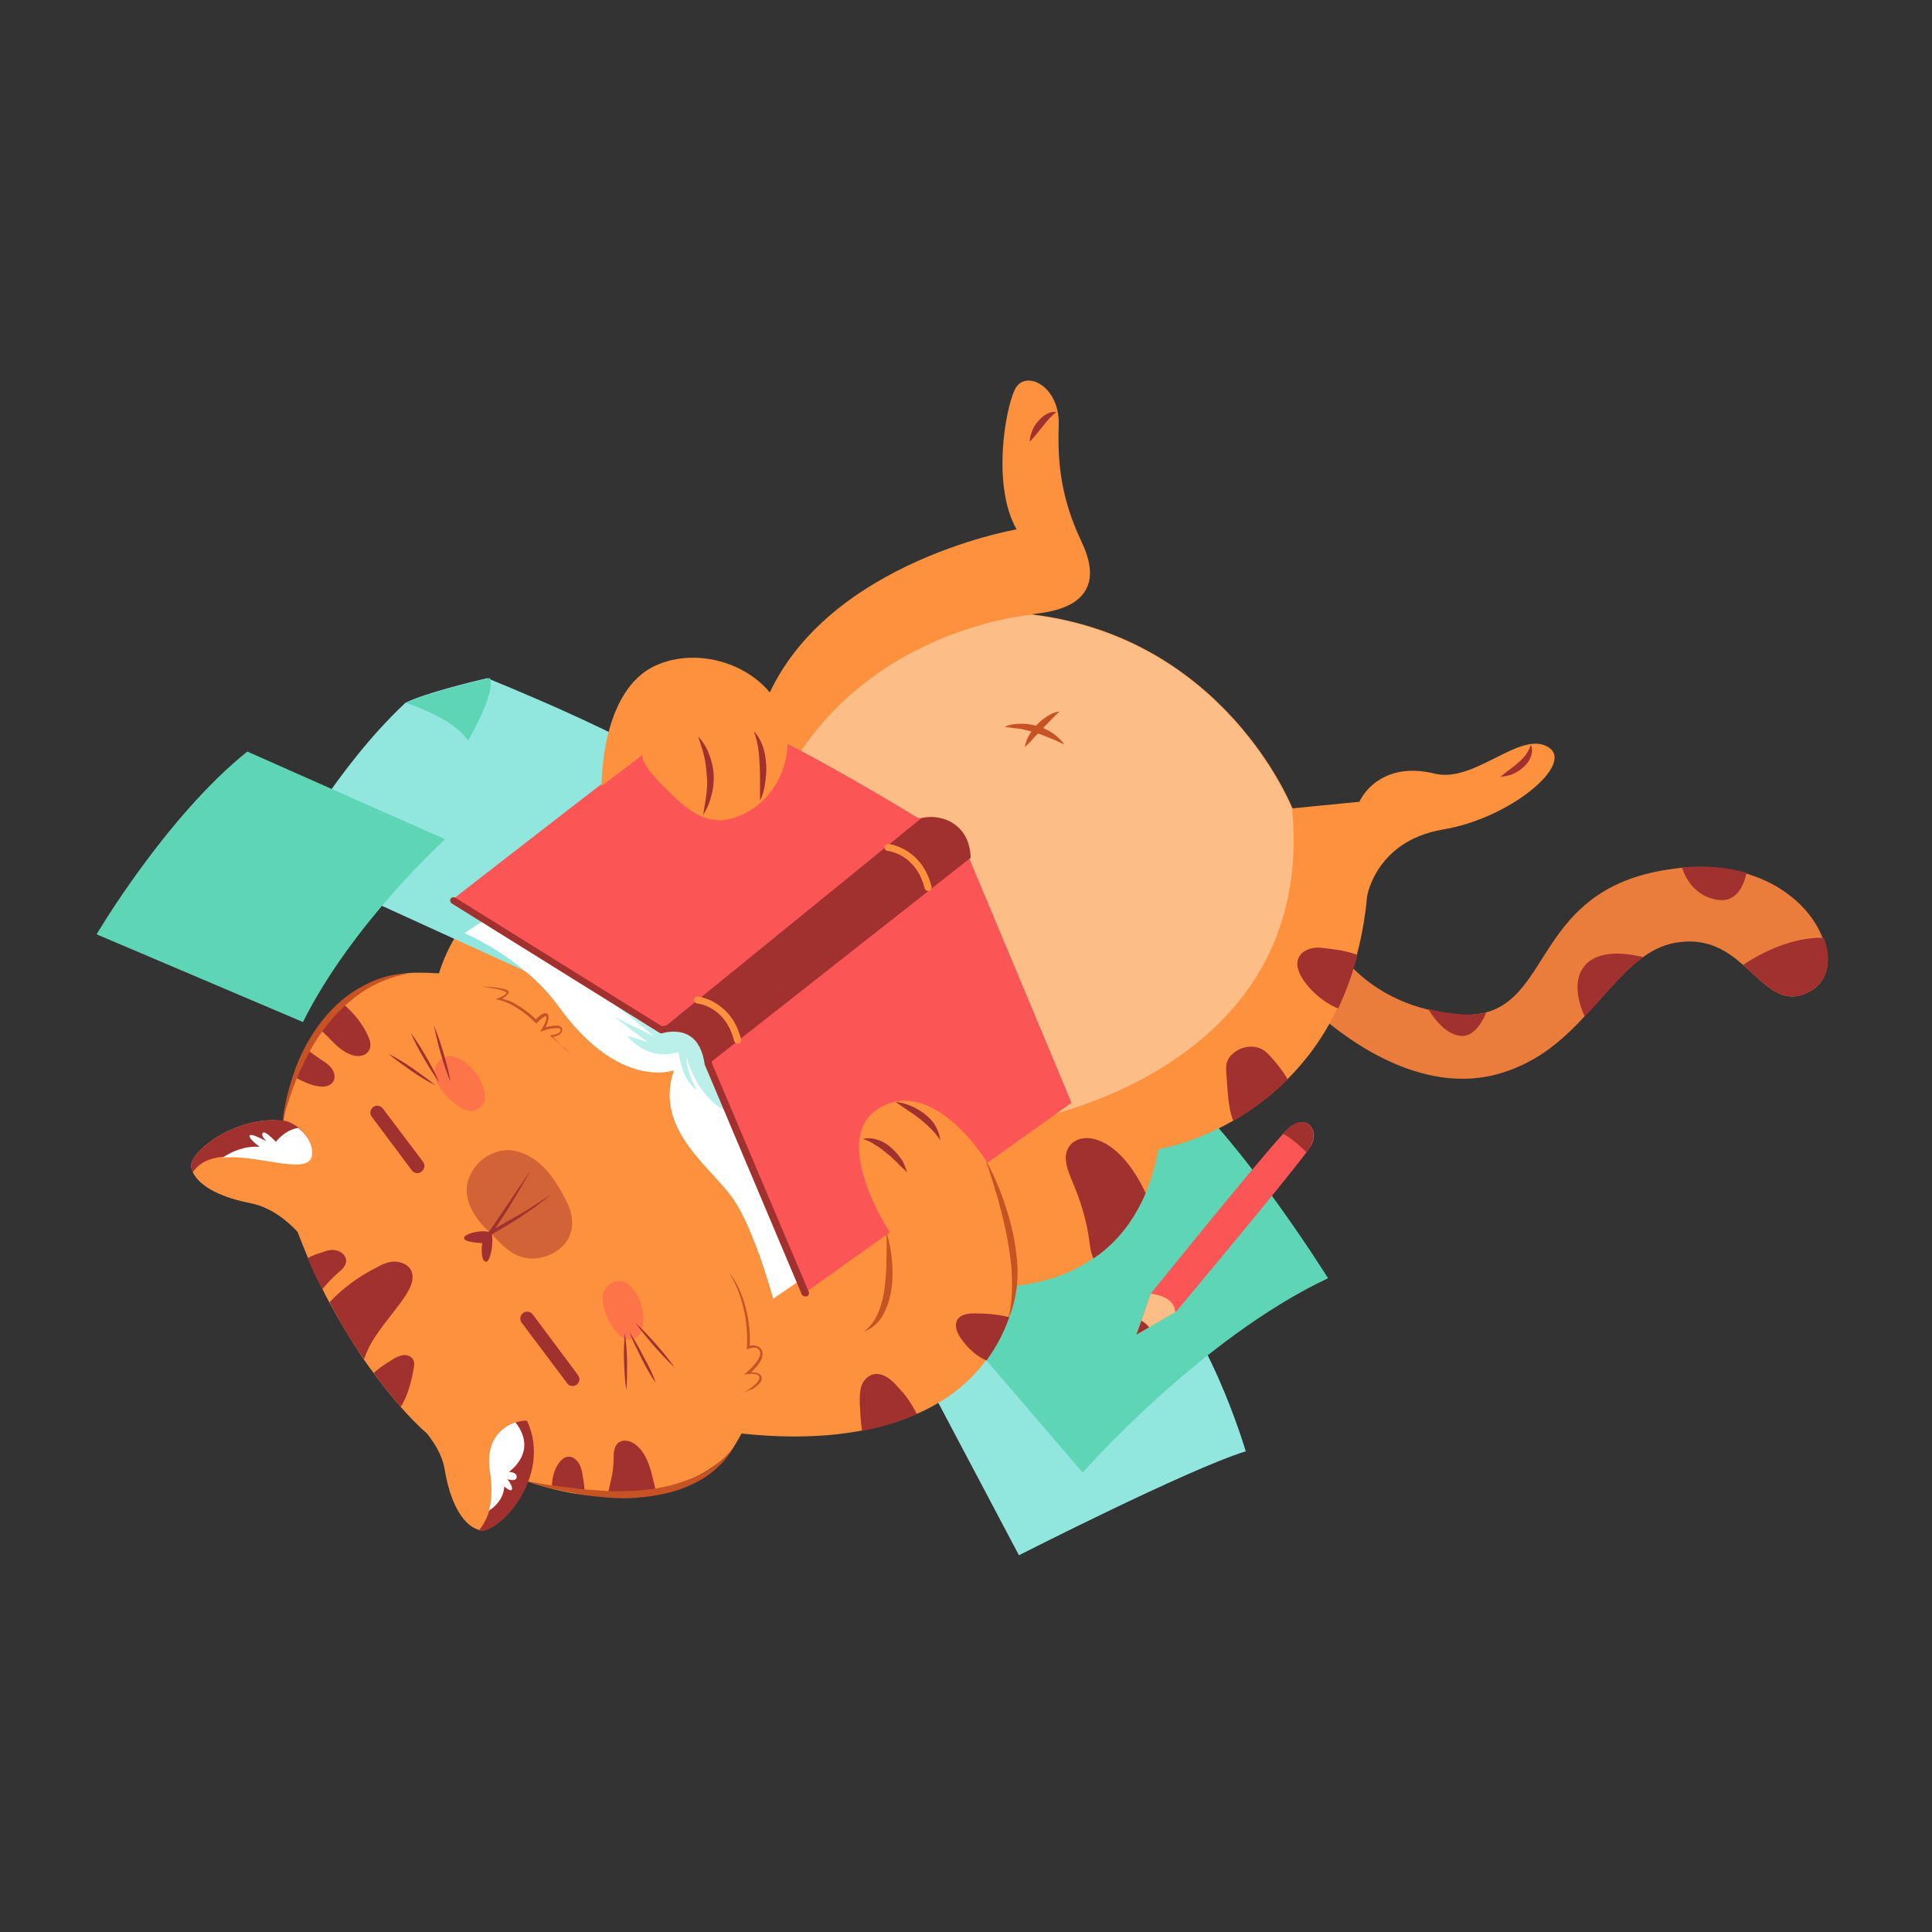 <svg xml:space="preserve" style="enable-background:new 0 0 500 500;" viewBox="0 0 500 500" y="0px" x="0px"
     xmlns="http://www.w3.org/2000/svg" id="图层_1" version="1.0">
<rect x="0" y="0" width="500" height="500" fill="#333333" stroke="none"/>
<style type="text/css">
	.st0{fill:#FD913E;}
	.st1{opacity:0.2;fill:#A1312F;}
	.st2{fill:#A1312F;}
	.st3{fill:#91E6DD;}
	.st4{fill:#5ED6B6;}
	.st5{fill:#FB5555;}
	.st6{fill:#FDBD87;}
	.st7{fill:#FFFFFF;}
	.st8{opacity:0.48;fill:#FB5555;}
	.st9{fill:#C75325;}
	.st10{opacity:0.48;fill:#A1312F;}
	.st11{opacity:0.62;fill:#91E6DD;}
</style>
<g>
	<g>
		<g>
			<g>
				<path d="M468.7,256.4c-7.4,4.3-11.7-1.6-17.6-6.7c-4.1-3.6-9-6.8-16.3-5.9c-3.6,0.4-6.7,1.8-9.6,3.9
					c-5.3,3.8-9.8,9.7-15.2,15.4c-5.9,6.4-12.9,12.5-23.3,15.1c-21.2,5.2-41.2-11.8-46.4-16.5c-0.8-0.8-1.3-1.2-1.3-1.2l4.4-19.4
					c0,0,6.1,15.1,25.8,20.1c2.3,0.6,4.9,1.1,7.6,1.3c2.9,0.3,5.3,0.1,7.5-0.4c17-4.3,13.9-31.1,45.8-36.8c1.7-0.3,3.3-0.5,4.9-0.7
					c6.3-0.6,11.9,0,16.7,1.4c10.7,3.1,17.5,10.1,20,16.8C474.2,248.4,473.1,253.8,468.7,256.4z" class="st0"></path>
				<path d="M468.7,256.4c-7.4,4.3-11.7-1.6-17.6-6.7c-4.1-3.6-9-6.8-16.3-5.9c-3.6,0.4-6.7,1.8-9.6,3.9
					c-5.3,3.8-9.8,9.7-15.2,15.4c-5.9,6.4-12.9,12.5-23.3,15.1c-21.2,5.2-41.2-11.8-46.4-16.5c-0.8-0.8-1.3-1.2-1.3-1.2l4.4-19.4
					c0,0,6.1,15.1,25.8,20.1c2.3,0.6,4.9,1.1,7.6,1.3c2.9,0.3,5.3,0.1,7.5-0.4c17-4.3,13.9-31.1,45.8-36.8c1.7-0.3,3.3-0.5,4.9-0.7
					c6.3-0.6,11.9,0,16.7,1.4c10.7,3.1,17.5,10.1,20,16.8C474.2,248.4,473.1,253.8,468.7,256.4z" class="st1"></path>
			</g>
			<path d="M468.7,256.4c-7.4,4.3-11.7-1.6-17.6-6.7c5.2-3.4,12.9-7.2,20.9-7C474.2,248.4,473.1,253.8,468.7,256.4z" class="st2"></path>
			<path d="M452,225.9c-0.8,3.7-2.9,8-8,6.9c-5.3-1.1-7.7-5.2-8.7-8.3C441.7,223.9,447.3,224.5,452,225.9z" class="st2"></path>
			<path d="M425.3,247.7c-5.3,3.8-9.8,9.7-15.2,15.4c-1.7-3.9-3.2-9.6,0.2-13.4C413.9,245.8,420.7,246.6,425.3,247.7z" class="st2"></path>
			<path d="M384.7,262c-1.5,3.4-3.9,6.8-7.3,6c-3.3-0.7-6-3.9-7.8-6.9c2.3,0.6,4.9,1.1,7.6,1.3
				C380.1,262.7,382.5,262.6,384.7,262z" class="st2"></path>
		</g>
		<path d="M263.7,402.5c0,0,44-22.4,58.7-26.9c0,0-10.2-34.8-25.5-46l-58,26L263.7,402.5z" class="st3"></path>
		<path d="M280.2,381.1c0,0,30.4-34.7,63.5-50.3c0,0-27.1-43.4-45.2-54.5c0,0-44.8,39.6-58.2,58.3L280.2,381.1z" class="st4"></path>
		<g>
			<path d="M304.5,339.3l-0.4,0.2l-10,5.9l3.7-10.6c0,0,27-33.5,34.3-41.4c0.5-0.6,1-1,1.3-1.3c4.5-4.2,8.3,0.3,5.9,4.4
				c-0.2,0.3-0.6,0.9-1.1,1.6C331.9,306.6,304.5,339.3,304.5,339.3z" class="st5"></path>
			<path d="M304.1,339.6l-6.7,3.9l-3.3,1.9l1.3-3.6l2.4-7c0,0,6.1,0.5,6.3,4.6C304.1,339.5,304.1,339.5,304.1,339.6z" class="st6"></path>
			<path d="M338.1,298.2c-2.4-2.4-4.4-3.9-6.1-4.8c0.5-0.6,1-1,1.3-1.3c4.5-4.2,8.3,0.3,5.9,4.4
				C339.1,296.9,338.7,297.4,338.1,298.2z" class="st2"></path>
			<path d="M297.4,343.5l-3.3,1.9l1.3-3.6C295.9,342.1,296.7,342.6,297.4,343.5z" class="st2"></path>
		</g>
		<path d="M400.6,193.3c-7.3-4.3-19,9.5-29.4,6.9c-10.4-2.6-16.9,2.2-19.4,7.3l-17.3,1.7c0,0-17.3-44.1-67.4-50.2
			c0,0,0,0,0,0c1-0.5,21.6-0.4,12.8-18.8c-5-10.5-6.3-19.7-5.9-30c0.4-10.4-8.7-14.7-11.3-9.5c-2.6,5.2-6,25.1,0.4,36.3
			c0,0-53.2,9.1-66.2,48c-13,38.9-67,45-67,45s-11.4,6.2-16.3,21.9c-7.6-0.4-13.5-0.7-22.3,5.8c-5.8,4.3-16.5,20-16,25.2
			c-0.9,2.3-1.6,4.7-2,7.2c-0.9-0.1-1.8-0.2-2.7-0.2c-11.6,0.1-22,8.8-21.1,12.3c0.1,0.4,0.3,0.8,0.4,1.2c1.9,3.9,7.8,6.6,15,8
			c5.6,1.1,10,5.1,12.1,7.4c0.8,2.1,1.7,4.3,2.6,6.5c1.1,2.7,2.4,5.4,3.8,8.2c0.5,1.1,1.1,2.2,1.7,3.3c2.7,5,5.7,10,8.9,14.8
			c0.8,1.2,1.7,2.4,2.6,3.6c2.2,3.1,4.6,6,7,8.8c2.2,2.5,4.5,4.9,6.9,7c1.9,2.4,4,5.6,4.6,9.4c1.3,7.8,4.3,14.1,8.7,15.5
			c0.1,0,0.2,0.1,0.2,0.1c2.8,0.7,9.5-4.8,12.5-12.6c3.2,1.1,7.4,2.3,12.5,3.2c0,0,0,0,0,0c0,0,0,0,0.1,0c1.4,0.2,23.9,3.5,38.6-9.5
			c1.8-1.6,2.9-3.8,4.2-6.1c7.5,0.8,19.5,1.5,31.2-0.8c4.8-0.9,9.6-2.3,14.2-4.3c6.9-3,13.2-7.5,17.9-13.9c2.4-3.2,4.4-6.9,5.9-11.2
			c0.9-2.5,1.6-5.2,2.2-8.1c4.8-0.5,12.6-2.1,19.7-7.1c5.2-3.6,10.1-8.9,13.5-16.9c1.4-3.3,2.5-7,3.3-11.3c0,0,8.8-1.3,19.4-7.4
			c4.5-2.6,9.4-6.1,14-10.7c4.8-4.8,9.4-10.9,13-18.5c2-4.1,3.7-8.8,5-13.9c1.2-4.5,2.1-9.5,2.6-14.9c0,0,2.2-14.3,19.5-17.3
			C390.7,211.9,407.9,197.6,400.6,193.3z" class="st0"></path>
		<path d="M151.6,258.5L73.8,223c0,0,13.4-24.5,30.9-40.9c0.1-0.1,0.1-0.1,0.2-0.2c4.9-2.5,18.2-5.7,21.2-6.4
			c0.2,0.1,0.5,0.2,0.7,0.3c14.9,6.1,44.1,18.7,54.7,27.7C196.2,215.9,151.6,258.5,151.6,258.5z" class="st3"></path>
		<path d="M265.3,290.1c0,0-84.7-28.5-67-77.8C216,163,267,159.1,267,159.1c50.2,6.1,67.4,50.2,67.4,50.2
			C340.9,277.6,265.3,290.1,265.3,290.1z" class="st6"></path>
		<path d="M271.9,287.1l-71.8,49c0,0-4.4-16.4-9.8-25c-5.4-8.6-21.3-18.3-15.9-34.1c0,0-14.1,5.3-29.8-16.5
			c-9.1-12.6-24.4-19-24.4-19l50.7-33.2l67.5,19.8L271.9,287.1z" class="st7"></path>
		<path d="M70.6,289.9C70.6,289.9,70.6,289.9,70.6,289.9c0.2,0,1.6-0.1,3.3,0.2c0,0,0,0,0,0c1,0.2,2.1,0.8,3.2,1.6
			c1.9,1.5,3.6,3.8,3.6,6.5c-0.1,6.5-13.6,0.2-23.2,1.2c-3.1,0.3-5.9,1.4-7.6,4c-0.2-0.4-0.3-0.8-0.4-1.2
			C48.6,298.7,59,290,70.6,289.9z" class="st2"></path>
		<path d="M136.4,367.7c6.8,14.6-7.7,29.6-12.2,28.4c-0.1,0-0.2,0-0.2-0.1c0.8-1,1.9-2.6,2.6-5c0.7-2.4,1-5.7,0.3-10.1
			c-1.2-8,2.9-11.7,6.6-12.8C134.5,367.8,135.6,367.6,136.4,367.7z" class="st2"></path>
		<path d="M71.4,295.5c0,0,2.3-3.1,5.8-3.6c1.9,1.5,3.6,3.8,3.6,6.5c-0.1,6.5-13.6,0.2-23.2,1.2
			c2.1-1.4,5.5-3.1,9.6-2.8c0,0-2.9-2.1-2.6-2.9c0.3-0.8,4.2,1.4,4.4,1.5c-0.1-0.1-1.6-1.5-1-2.2C68.5,292.4,71.4,295.5,71.4,295.5z" class="st7"></path>
		<path d="M133.4,368.1c6,7.7-1.7,12.8-1.7,12.8s2.2,0.1,2,1.4c-0.1,1.3-2.3,0.5-2.4,0.5c0.1,0.1,1.4,1.8,1.2,2.6
			c-0.2,0.9-2-0.7-2-0.7c-0.2,3.5-2.7,5.4-4,6.3c0.7-2.4,1-5.7,0.3-10.1C125.5,373,129.7,369.3,133.4,368.1z" class="st7"></path>
		<path d="M102.1,326.5c1.6,0,3.4,0.7,4.2,2.1c1.1,2,0.1,4.4-1.1,6.3c-2.1,3.3-4.7,6.2-6.9,9.3c-1.6,2.2-3,4.5-3.9,7.1
			c-0.1,0.1-0.1,0.3-0.2,0.5c-3.3-4.8-6.3-9.8-8.9-14.8c3.5-3.7,7.6-6.7,12.2-9C98.9,327.2,100.5,326.5,102.1,326.5z" class="st2"></path>
		<path d="M87.4,323.7c1.2,0.4,2.2,1.4,2.2,2.7c-0.1,1.2-1.1,2.2-2.1,3c-1.4,1.2-2.6,2.5-3.8,3.9
			c-0.1,0.1-0.2,0.2-0.3,0.4c-1.4-2.7-2.7-5.5-3.8-8.1c1.3-0.7,2.7-1.2,4.1-1.6C84.9,323.5,86.2,323.3,87.4,323.7z" class="st2"></path>
		<path d="M104.5,350.7c1.1-0.1,2.3,0.5,2.6,1.6c0.2,0.5,0.1,1.1,0,1.6c-0.5,3.1-1.5,7.3-3.4,10.2
			c-2.4-2.8-4.8-5.7-7-8.8c1.5-1.3,3.1-2.4,4.8-3.4C102.4,351.3,103.4,350.8,104.5,350.7z" class="st2"></path>
		<path d="M120.3,287.2c2.5,1,5.3-0.5,5.2-3.5c-0.1-4-4-9.2-8-10.2c-3.3-0.9-5.9,2.7-4.9,5.5c0.8,2.3,2.4,4.3,4.2,5.8
			C117.6,285.5,118.9,286.6,120.3,287.2z" class="st8"></path>
		<path d="M160.2,345.5c1.9,1.8,5,1.4,5.9-1.3c1.3-3.7-0.5-9.7-3.7-12c-2.7-1.9-6.3,0.5-6.4,3.3
			c-0.1,2.4,0.7,4.7,1.8,6.8C158.4,343.1,159.2,344.5,160.2,345.5z" class="st8"></path>
		<path d="M148,273.2c-0.8-0.9-1.7-1.7-2.6-2.5c-0.9-0.8-1.7-1.6-2.7-2.4l-0.4-0.3l0.5-0.1c0.7-0.1,1.4-0.3,1.9-0.6
			c0.2-0.2,0.4-0.4,0.4-0.7c0-0.2,0-0.2-0.1-0.3c-0.1-0.1-0.2-0.1-0.3-0.2c-0.6-0.1-1.3,0-2,0.1c-0.7,0.1-1.4,0.3-2,0.5l-0.9,0.3
			l0.5-0.8c0.3-0.5,0.6-1.1,0.8-1.6c0.2-0.5,0.4-1.2,0.2-1.6c0-0.1,0-0.1,0-0.1c0,0-0.1,0-0.2,0.1c-0.2,0.1-0.5,0.3-0.7,0.4
			c-0.5,0.4-0.9,0.8-1.3,1.2l-0.3,0.3l-0.3-0.3c-1.3-1.3-2.8-2.5-4.3-3.5c-1.6-1-3.2-1.9-5-2.3l-0.9-0.2l0.8-0.3
			c0.7-0.3,1.5-0.7,1.9-1.2c0.1-0.1,0.1-0.1,0.1-0.2c0-0.1,0,0,0,0c0,0,0,0,0,0c-0.1-0.1-0.3-0.2-0.4-0.3c-0.4-0.1-0.8-0.3-1.1-0.4
			c-1.6-0.4-3.2-0.6-4.8-0.9c1.6,0.1,3.3,0.2,4.9,0.5c0.4,0.1,0.8,0.2,1.2,0.3c0.2,0.1,0.4,0.1,0.6,0.4c0.1,0.1,0.1,0.1,0.1,0.2
			c0,0.1,0,0.2,0,0.3c0,0.1-0.1,0.2-0.2,0.3c-0.6,0.7-1.3,1.1-2.1,1.5l-0.1-0.5c1,0.2,1.9,0.5,2.8,0.8c0.9,0.4,1.7,0.9,2.5,1.4
			c1.6,1,3.1,2.2,4.5,3.6l-0.6,0c0.4-0.5,0.9-0.9,1.4-1.3c0.3-0.2,0.5-0.4,0.9-0.5c0.2-0.1,0.4-0.1,0.7-0.1c0.3,0.1,0.5,0.4,0.5,0.6
			c0.2,0.8-0.1,1.4-0.3,2.1c-0.2,0.6-0.5,1.2-0.9,1.7l-0.4-0.5c0.7-0.2,1.4-0.4,2.1-0.5c0.7-0.1,1.4-0.3,2.3-0.1
			c0.2,0.1,0.4,0.2,0.6,0.4c0.2,0.2,0.2,0.5,0.2,0.7c0,0.4-0.3,0.8-0.7,1.1c-0.7,0.5-1.4,0.6-2.2,0.7l0.1-0.4
			c0.9,0.8,1.7,1.7,2.6,2.6C146.4,271.4,147.2,272.3,148,273.2z" class="st9"></path>
		<path d="M192.5,360.4c0.7-0.4,1.4-0.9,2.1-1.4c0.6-0.5,1.3-1,1.7-1.7c0.2-0.3,0.3-0.7,0.2-1c-0.1-0.3-0.4-0.5-0.7-0.6
			c-0.7-0.2-1.6-0.2-2.3-0.1l-1,0.2l0.8-0.7c0.7-0.6,1.3-1.2,1.9-1.9c0.6-0.7,1.1-1.4,1.4-2.2c0.2-0.4,0.2-0.8,0.1-1.1
			c-0.1-0.4-0.3-0.7-0.6-0.9c-0.6-0.4-1.6-0.2-2.3,0l-0.5,0.2l0-0.6c0.1-1.7,0.1-3.4-0.1-5.1c-0.1-1.7-0.4-3.4-0.8-5
			c-0.4-1.7-0.9-3.3-1.5-4.8c-0.6-1.6-1.5-3.1-2.3-4.5c1,1.4,2,2.8,2.7,4.4c0.7,1.6,1.3,3.2,1.7,4.9c0.5,1.7,0.7,3.4,0.9,5.1
			c0.2,1.7,0.2,3.4,0.1,5.2l-0.5-0.4c0.5-0.1,0.9-0.2,1.4-0.2c0.5,0,1,0.1,1.5,0.4c0.5,0.3,0.8,0.8,0.9,1.3c0.1,0.5,0,1.1-0.1,1.5
			c-0.3,0.9-0.9,1.7-1.5,2.4c-0.6,0.7-1.3,1.3-2,1.9l-0.2-0.5c0.9-0.1,1.7-0.1,2.6,0.2c0.4,0.1,0.9,0.5,1,1c0.1,0.5,0,1-0.3,1.3
			c-0.5,0.7-1.2,1.2-1.9,1.7C194,359.7,193.2,360.1,192.5,360.4z" class="st9"></path>
		<g>
			<path d="M116.6,280c-1-2.4-1.8-4.8-2.5-7.2c-0.7-2.4-1.3-4.9-1.8-7.4c1,2.4,1.8,4.8,2.5,7.2
				C115.5,275,116.2,277.5,116.6,280z" class="st2"></path>
			<path d="M106.3,267.3c1.5,2,2.8,4.1,4,6.2c1.2,2.1,2.4,4.3,3.4,6.6c-1.5-2-2.8-4.1-4-6.2
				C108.4,271.7,107.3,269.6,106.3,267.3z" class="st2"></path>
			<path d="M100.5,272.7c2.2,1.1,4.3,2.4,6.3,3.8c2,1.4,4,2.8,5.9,4.4c-2.2-1.1-4.3-2.4-6.3-3.8
				C104.4,275.7,102.4,274.3,100.5,272.7z" class="st2"></path>
		</g>
		<g>
			<path d="M164.5,342.4c1.9,1.7,3.6,3.6,5.3,5.5c1.7,1.9,3.3,3.9,4.8,6c-1.9-1.7-3.6-3.6-5.3-5.5
				C167.6,346.4,166,344.5,164.5,342.4z" class="st2"></path>
			<path d="M169.7,357.9c-1.4-2-2.6-4.2-3.7-6.4c-1.1-2.2-2.2-4.4-3.1-6.7c1.4,2,2.6,4.2,3.7,6.4
				C167.8,353.3,168.9,355.5,169.7,357.9z" class="st2"></path>
			<path d="M162.1,359.8c-0.4-2.4-0.5-4.9-0.6-7.4c-0.1-2.5,0-4.9,0.2-7.4c0.4,2.4,0.5,4.9,0.6,7.4
				C162.3,354.9,162.3,357.4,162.1,359.8z" class="st2"></path>
		</g>
		<path d="M160.3,373.2c1.2-0.7,2.7-0.3,3.8,0.4c3,2,4.1,5.8,4.9,9.2c0.2,0.8,0.5,2,0.8,3.3c-4.1,0.7-8.4,0.8-12.4,0.6
			c0.1-1.2,0.4-2.3,0.7-3.5c0.4-1.8,0.7-3.6,0.7-5.5C158.8,376.2,158.8,374.1,160.3,373.2z" class="st2"></path>
		<path d="M144.9,378.3c0.5-0.6,1.2-1.2,2-1.3c0.6-0.1,1.3,0.1,1.8,0.5c1.4,1,1.9,2.8,2.1,4.5c0.2,1.1,0.5,2.7,0.5,4.4
			c-3.2-0.4-6.1-0.9-8.4-1.4c-0.1-0.8,0-1.6,0.1-2.3C143.3,381.1,143.9,379.5,144.9,378.3z" class="st2"></path>
		<path d="M88.7,259.7c2.9,2.5,5.4,5.5,6.8,9c1,2.4-0.1,4.6-2.9,4.6c-2.5-0.1-4.7-1.9-6.4-3.6c-0.2-0.2-0.3-0.3-0.5-0.5
			c-1-1.1-2-2-3-2.9C84.7,263.7,86.7,261.5,88.7,259.7z" class="st2"></path>
		<path d="M79.5,271.7c1.3,0.9,2.6,1.9,4,2.8c0.9,0.6,1.8,1.2,2.4,2.1c0.6,0.9,0.9,2.1,0.5,3c-0.4,1-1.5,1.5-2.5,1.6
			c-2.1,0.2-5.1-1-7.5-2.4C77.3,276.2,78.4,273.8,79.5,271.7z" class="st2"></path>
		<g>
			<path d="M124.8,321.7c0,0-0.6,4.2,0.8,4.8c1.4,0.6,2.3-5.8,1.6-7.2c-0.7-1.4-6.9-0.3-7.1,1
				C119.9,321.6,124.8,321.7,124.8,321.7z" class="st2"></path>
			<path d="M137.2,303.1c-0.8,1.4-1.6,2.8-2.4,4.2l-2.5,4.2c-0.8,1.4-1.7,2.8-2.6,4.1c-0.9,1.4-1.8,2.7-2.8,4l-0.6-0.7
				c2.8-1.5,5.5-3.1,8.2-4.6c1.4-0.8,2.7-1.6,4-2.5c1.3-0.8,2.6-1.7,3.9-2.6c-1.2,1.1-2.4,2-3.7,3c-1.3,0.9-2.6,1.8-3.9,2.7
				c-2.6,1.7-5.4,3.3-8.1,4.9l-1.9,1.1l1.4-1.8c1-1.2,1.9-2.6,2.8-3.9l2.7-4l2.7-4C135.3,305.8,136.2,304.5,137.2,303.1z" class="st2"></path>
			<path d="M132.1,323.9c2.2,1.5,5,2.2,7.8,1.6c4.1-0.9,7.6-3.7,8.1-7.9c0.3-2.6-0.5-5.1-1.7-7.3
				c-2.2-4.2-4.7-8.3-8.9-10.8c-1.5-0.9-3.2-1.6-5.1-1.8c-2.8-0.3-5.9,0.9-8.2,3c-2.2,2.1-3.5,5.1-3.3,7.9c0.2,3.4,2.4,6.8,4.7,9.1
				C127.7,319.7,129.7,322.3,132.1,323.9z" class="st10"></path>
		</g>
		<path d="M148.2,358.7c-0.5,0-1.1-0.2-1.4-0.7L135,342.3c-0.6-0.8-0.4-1.9,0.4-2.5c0.8-0.6,1.9-0.4,2.5,0.4l11.7,15.7
			c0.6,0.8,0.4,1.9-0.4,2.5C148.9,358.5,148.5,358.7,148.2,358.7z" class="st2"></path>
		<path d="M108,303.6c-0.5,0-1.1-0.2-1.4-0.7L96.2,289c-0.6-0.8-0.4-1.9,0.4-2.5c0.8-0.6,1.9-0.4,2.5,0.4l10.4,13.8
			c0.6,0.8,0.4,1.9-0.4,2.5C108.8,303.5,108.4,303.6,108,303.6z" class="st2"></path>
		<path d="M388.3,201c1.7-1.4,3.3-2.4,4.7-3.7c0.7-0.6,1.4-1.3,1.9-2c0.5-0.8,1-1.6,1.3-2.6c0.4,1,0.4,2.2-0.1,3.3
			c-0.4,1.1-1.2,2-2,2.7c-0.8,0.7-1.8,1.3-2.8,1.7C390.5,200.7,389.4,201,388.3,201z" class="st2"></path>
		<path d="M260,188.1c1.3-0.6,2.8-0.8,4.2-0.8c1.4,0,2.9,0.2,4.3,0.6c2.8,0.8,5.3,2.5,7,4.8c-1.3-0.6-2.5-1.2-3.8-1.7
			c-1.2-0.5-2.5-1-3.8-1.4c-1.3-0.4-2.6-0.7-3.9-1C262.7,188.5,261.4,188.3,260,188.1z" class="st9"></path>
		<path d="M274.2,184.2c-0.9,0.7-1.6,1.5-2.3,2.2c-0.7,0.8-1.5,1.5-2.2,2.3l-2.2,2.3c-0.7,0.8-1.4,1.6-2.3,2.3
			c0.4-2.2,1.7-4.2,3.2-5.8c0.8-0.8,1.6-1.5,2.6-2.1C272,184.8,273,184.2,274.2,184.2z" class="st9"></path>
		<path d="M237.3,366c-4.6,2-9.4,3.4-14.2,4.3c-0.4-2.6-0.5-5.3-0.6-7.4c0-1.4,0-2.8,0.4-4.1c0.4-1.3,1.4-2.5,2.7-3
			c2.5-0.9,5.1,1.1,6.8,3.2C234.4,361,236,363.4,237.3,366z" class="st2"></path>
		<path d="M261.2,340.9c-1.5,4.3-3.5,7.9-5.9,11.2c-2.6-1.1-4.7-3.1-6.4-5.4c-1.1-1.5-2.1-3.6-1.1-5.2
			c0.8-1.3,2.7-1.6,4.3-1.6C254.1,339.9,257.9,340,261.2,340.9z" class="st2"></path>
		<path d="M296.5,308.8c-3.4,8-8.3,13.4-13.5,16.9c-0.1-0.2-0.2-0.3-0.2-0.5c-0.6-1.3-0.7-2.8-0.9-4.2
			c-0.7-5.1-2.2-10.1-4.2-14.8c-1.3-3.1-2.9-6.8-1-9.5c1.3-1.9,3.9-2.5,6.2-2C288.9,296.1,293.6,302.5,296.5,308.8z" class="st2"></path>
		<path d="M333.2,279.4c-4.6,4.6-9.5,8.1-14,10.7c-1.5-3.5-1.5-8.8-1.8-12c-0.1-1.2-0.2-2.5,0.3-3.6
			c0.4-1,1.2-1.8,2.1-2.4c1.9-1.3,4.6-1.7,6.7-0.6c1.2,0.6,2.1,1.7,3,2.7c1.3,1.5,2.5,3,3.5,4.7
			C333.1,279.1,333.1,279.2,333.2,279.4z" class="st2"></path>
		<path d="M351.3,247.1c-1.3,5.1-3,9.7-5,13.9c-4.4-1.8-8.6-5.9-10-9.2c-0.4-0.9-0.7-2-0.5-3c0.5-2.9,3.8-3.8,6.3-3.5
			c1,0.1,2.4,0.3,3.9,0.5C347.6,246,349.5,246.5,351.3,247.1z" class="st2"></path>
		<path d="M115.2,217.2c0,0-24,21.7-36.8,47.3L25,241.8c0,0,17.9-30.4,39-47.3L115.2,217.2z" class="st4"></path>
		<path d="M156.1,257.5l13.2,10.7l-10.3-5l8.6,6.5l-5.2-1.6c0,0,4.7,6.7,13.2,4.2c0,0,0.8,7.2,4.7,9.8
			c0,0-2.8-4.9-2.6-8.6c0,0,2.3,10.4,10.6,14.2c8.3,3.7-4.2-21-4.2-21l-9.3-1l-4.9,0.5L156.1,257.5z" class="st11"></path>
		<path d="M277.3,285.4l-69,49.2c0,0-24.9-56.3-25.1-58.8c0-0.1,0-0.2,0-0.4c0.1-5.6-5.4-11.6-12-8.8
			c0,0-0.1-0.1-0.2-0.1c-4-2.4-53.9-33.7-53.9-33.7s57-44.4,63.2-48.5c6.2-4.1,57.1,27.3,57.1,27.3s0.4,0.2,1.1,0.1c0,0,0.1,0,0.1,0
			c5.6-1.2,12.2,2.1,12.3,10.6L277.3,285.4z" class="st5"></path>
		<path d="M170,172.1c-14.7,6.3-14.3,31.3-14.3,31.3s10.9-8.2,10.9-8.3c-2.1,1.6,5.6,8.9,6.5,9.8
			c4.1,4.1,9.2,8.6,15.5,7.1c9.6-2.2,15.7-11.5,15.2-21.1C203.1,175,183.8,166.1,170,172.1z" class="st0"></path>
		<path d="M182,210.9c0.2-1.8,0.6-3.5,0.8-5.2c0.2-1.7,0.3-3.4,0.1-5.1c-0.1-1.7-0.3-3.4-0.7-5c-0.4-1.7-1-3.3-1.5-5
			c1.2,1.3,2.2,2.9,2.8,4.6c0.7,1.7,1.1,3.5,1.2,5.3c0.1,1.8-0.1,3.7-0.6,5.4C183.7,207.8,182.9,209.4,182,210.9z" class="st2"></path>
		<path d="M196.7,207.2c0-1.6,0-3.1,0-4.6c0-1.5,0-3-0.1-4.5c-0.1-3-0.4-5.9-1.5-8.8c1.1,1.1,1.9,2.6,2.4,4.1
			c0.5,1.5,0.7,3.1,0.8,4.7c0.1,1.6-0.1,3.1-0.3,4.7C197.8,204.3,197.4,205.8,196.7,207.2z" class="st2"></path>
		<path d="M230.3,319c0,0-16.2-24.7-2.5-32.4c13.7-7.8,29.2,12.3,35.2,29.2c6,16.9-14.8,21.8-14.8,21.8L230.3,319z" class="st0"></path>
		<path d="M223.3,294.8c1.3-0.4,2.7-0.2,3.9,0.2c1.3,0.4,2.4,1.1,3.4,2c1,0.8,1.9,1.9,2.6,2.9c0.4,0.5,0.7,1.1,0.9,1.7
			c0.2,0.6,0.5,1.2,0.7,1.8c-0.5-0.4-0.9-0.9-1.4-1.3c-0.5-0.4-0.9-0.9-1.3-1.3c-0.9-0.8-1.7-1.7-2.7-2.4c-0.9-0.8-1.9-1.5-2.9-2.1
			C225.6,295.7,224.6,295.1,223.3,294.8z" class="st2"></path>
		<path d="M231.8,285.2c1.4,0.1,2.7,0.5,3.9,1c1.3,0.5,2.4,1.2,3.5,2c1.1,0.9,2.1,1.8,2.8,3c0.7,1.2,1.2,2.5,1.3,3.9
			c-0.7-1.2-1.5-2.1-2.4-3c-0.9-0.9-1.8-1.7-2.8-2.5c-1-0.8-2-1.5-3.1-2.2L231.8,285.2z" class="st2"></path>
		<path d="M255.1,300.3c1.8,3.1,3.2,6.4,4.4,9.7c1.2,3.4,2.2,6.8,2.9,10.3c0.6,3.5,1.1,7.1,0.9,10.7
			c-0.2,3.6-0.9,7.2-2.4,10.4c0.9-3.5,1.1-7,1-10.4l-0.1-2.6l-0.3-2.6c-0.2-1.7-0.5-3.5-0.8-5.2c-0.6-3.4-1.5-6.8-2.4-10.2
			C257.3,307.1,256.3,303.7,255.1,300.3z" class="st9"></path>
		<path d="M229.4,318.9c1.4,4.5,1.9,9.3,1.4,14c-0.3,2.4-0.9,4.7-2,6.9c-1.1,2.2-2.9,4-5.2,4.8c1.9-1.4,3.1-3.4,3.9-5.4
			c0.8-2.1,1.3-4.3,1.5-6.5c0.3-2.2,0.4-4.5,0.4-6.8C229.5,323.5,229.5,321.2,229.4,318.9z" class="st9"></path>
		<path d="M251.2,222l-67.9,53.4c0.1-5.6-5.4-11.6-12-8.8c0,0-0.1-0.1-0.2-0.1l67.4-54.8c0,0,0.1,0,0.1,0
			C244.1,210.5,251,213.5,251.2,222z" class="st2"></path>
		<path d="M190.9,270.1c-0.4,0-0.8-0.3-0.9-0.7c-2.2-8.9-9.3-9.7-9.6-9.7c-0.5-0.1-0.8-0.5-0.8-1c0.1-0.5,0.5-0.8,1-0.8
			c0.1,0,8.7,1,11.2,11.1c0.1,0.5-0.2,1-0.7,1.1C191,270.1,190.9,270.1,190.9,270.1z" class="st0"></path>
		<path d="M240.2,230.6c-0.4,0-0.8-0.3-0.9-0.7c-2.2-8.9-9.5-9.7-9.6-9.7c-0.5,0-0.8-0.5-0.8-1c0-0.5,0.5-0.8,1-0.8
			c0.1,0,8.7,1,11.2,11.1c0.1,0.5-0.2,1-0.7,1.1C240.3,230.6,240.2,230.6,240.2,230.6z" class="st0"></path>
		<path d="M208.3,335.5c-0.3,0-0.7-0.2-0.8-0.5l-25-59.2c0-0.1-0.1-0.1-0.1-0.2c-0.5-3.6-1.8-6.2-3.9-7.5
			c-3.1-2-7.1-0.7-7.1-0.7c-0.3,0.1-0.5,0-0.7-0.1l-53.8-33.5c-0.4-0.3-0.5-0.8-0.3-1.2c0.3-0.4,0.8-0.5,1.2-0.3l53.5,33.3
			c1.2-0.3,5-1,8.2,1c2.6,1.6,4.2,4.5,4.8,8.7l25,59c0.2,0.5,0,1-0.5,1.2C208.5,335.5,208.4,335.5,208.3,335.5z" class="st2"></path>
		<path d="M121.1,191.7c-3.5-5.8-15.8-9.7-15.8-9.7l-0.5,0.1l-0.2,0.1c0.1-0.1,0.2-0.1,0.4-0.2
			c4.9-2.5,18.2-5.7,21.2-6.4c0.4-0.1,0.6-0.1,0.6-0.1c0.1,0.1,0.1,0.3,0.1,0.4C127.9,180.3,121.1,191.7,121.1,191.7z" class="st4"></path>
		<path d="M73.1,290.1c0.6-4.5,1.7-8.9,3.2-13.1c1.5-4.3,3.7-8.3,6.4-12c2.8-3.7,6.1-6.9,10.1-9.2
			c3.9-2.3,8.4-3.9,12.9-3.8c-2.2,0.3-4.4,1-6.4,1.8c-2,0.8-4,1.9-5.8,3.1c-3.6,2.5-6.8,5.6-9.4,9.1c-2.7,3.5-4.8,7.4-6.6,11.5
			c-0.9,2-1.7,4.1-2.4,6.2C74.4,285.8,73.7,287.9,73.1,290.1z" class="st9"></path>
		<path d="M189.7,374.8c-1.2,2.1-2.8,3.9-4.6,5.5c-1.8,1.6-3.9,2.9-6.1,3.9c-4.4,2.1-9.3,3-14.1,3.4
			c-2.4,0.2-4.8,0.2-7.2,0c-2.4-0.2-4.8-0.4-7.2-0.8l-7-1.4c-2.3-0.5-4.6-1.3-6.9-2c2.4,0.3,4.7,0.9,7,1.1l7,0.9
			c2.3,0.2,4.7,0.3,7,0.5c2.3,0.1,4.7,0,7-0.1c4.7-0.3,9.3-1.2,13.6-2.9C182.8,381.3,186.7,378.5,189.7,374.8z" class="st9"></path>
	</g>
	<path d="M266.5,114.3c0-1,0.3-1.9,0.6-2.7c0.3-0.9,0.8-1.7,1.4-2.4c0.6-0.7,1.3-1.4,2.1-1.9c0.8-0.5,1.8-0.8,2.8-0.7
		c-1.5,1.2-2.4,2.3-3.5,3.7C268.8,111.6,267.8,113,266.5,114.3z" class="st2"></path>
</g>
</svg>
